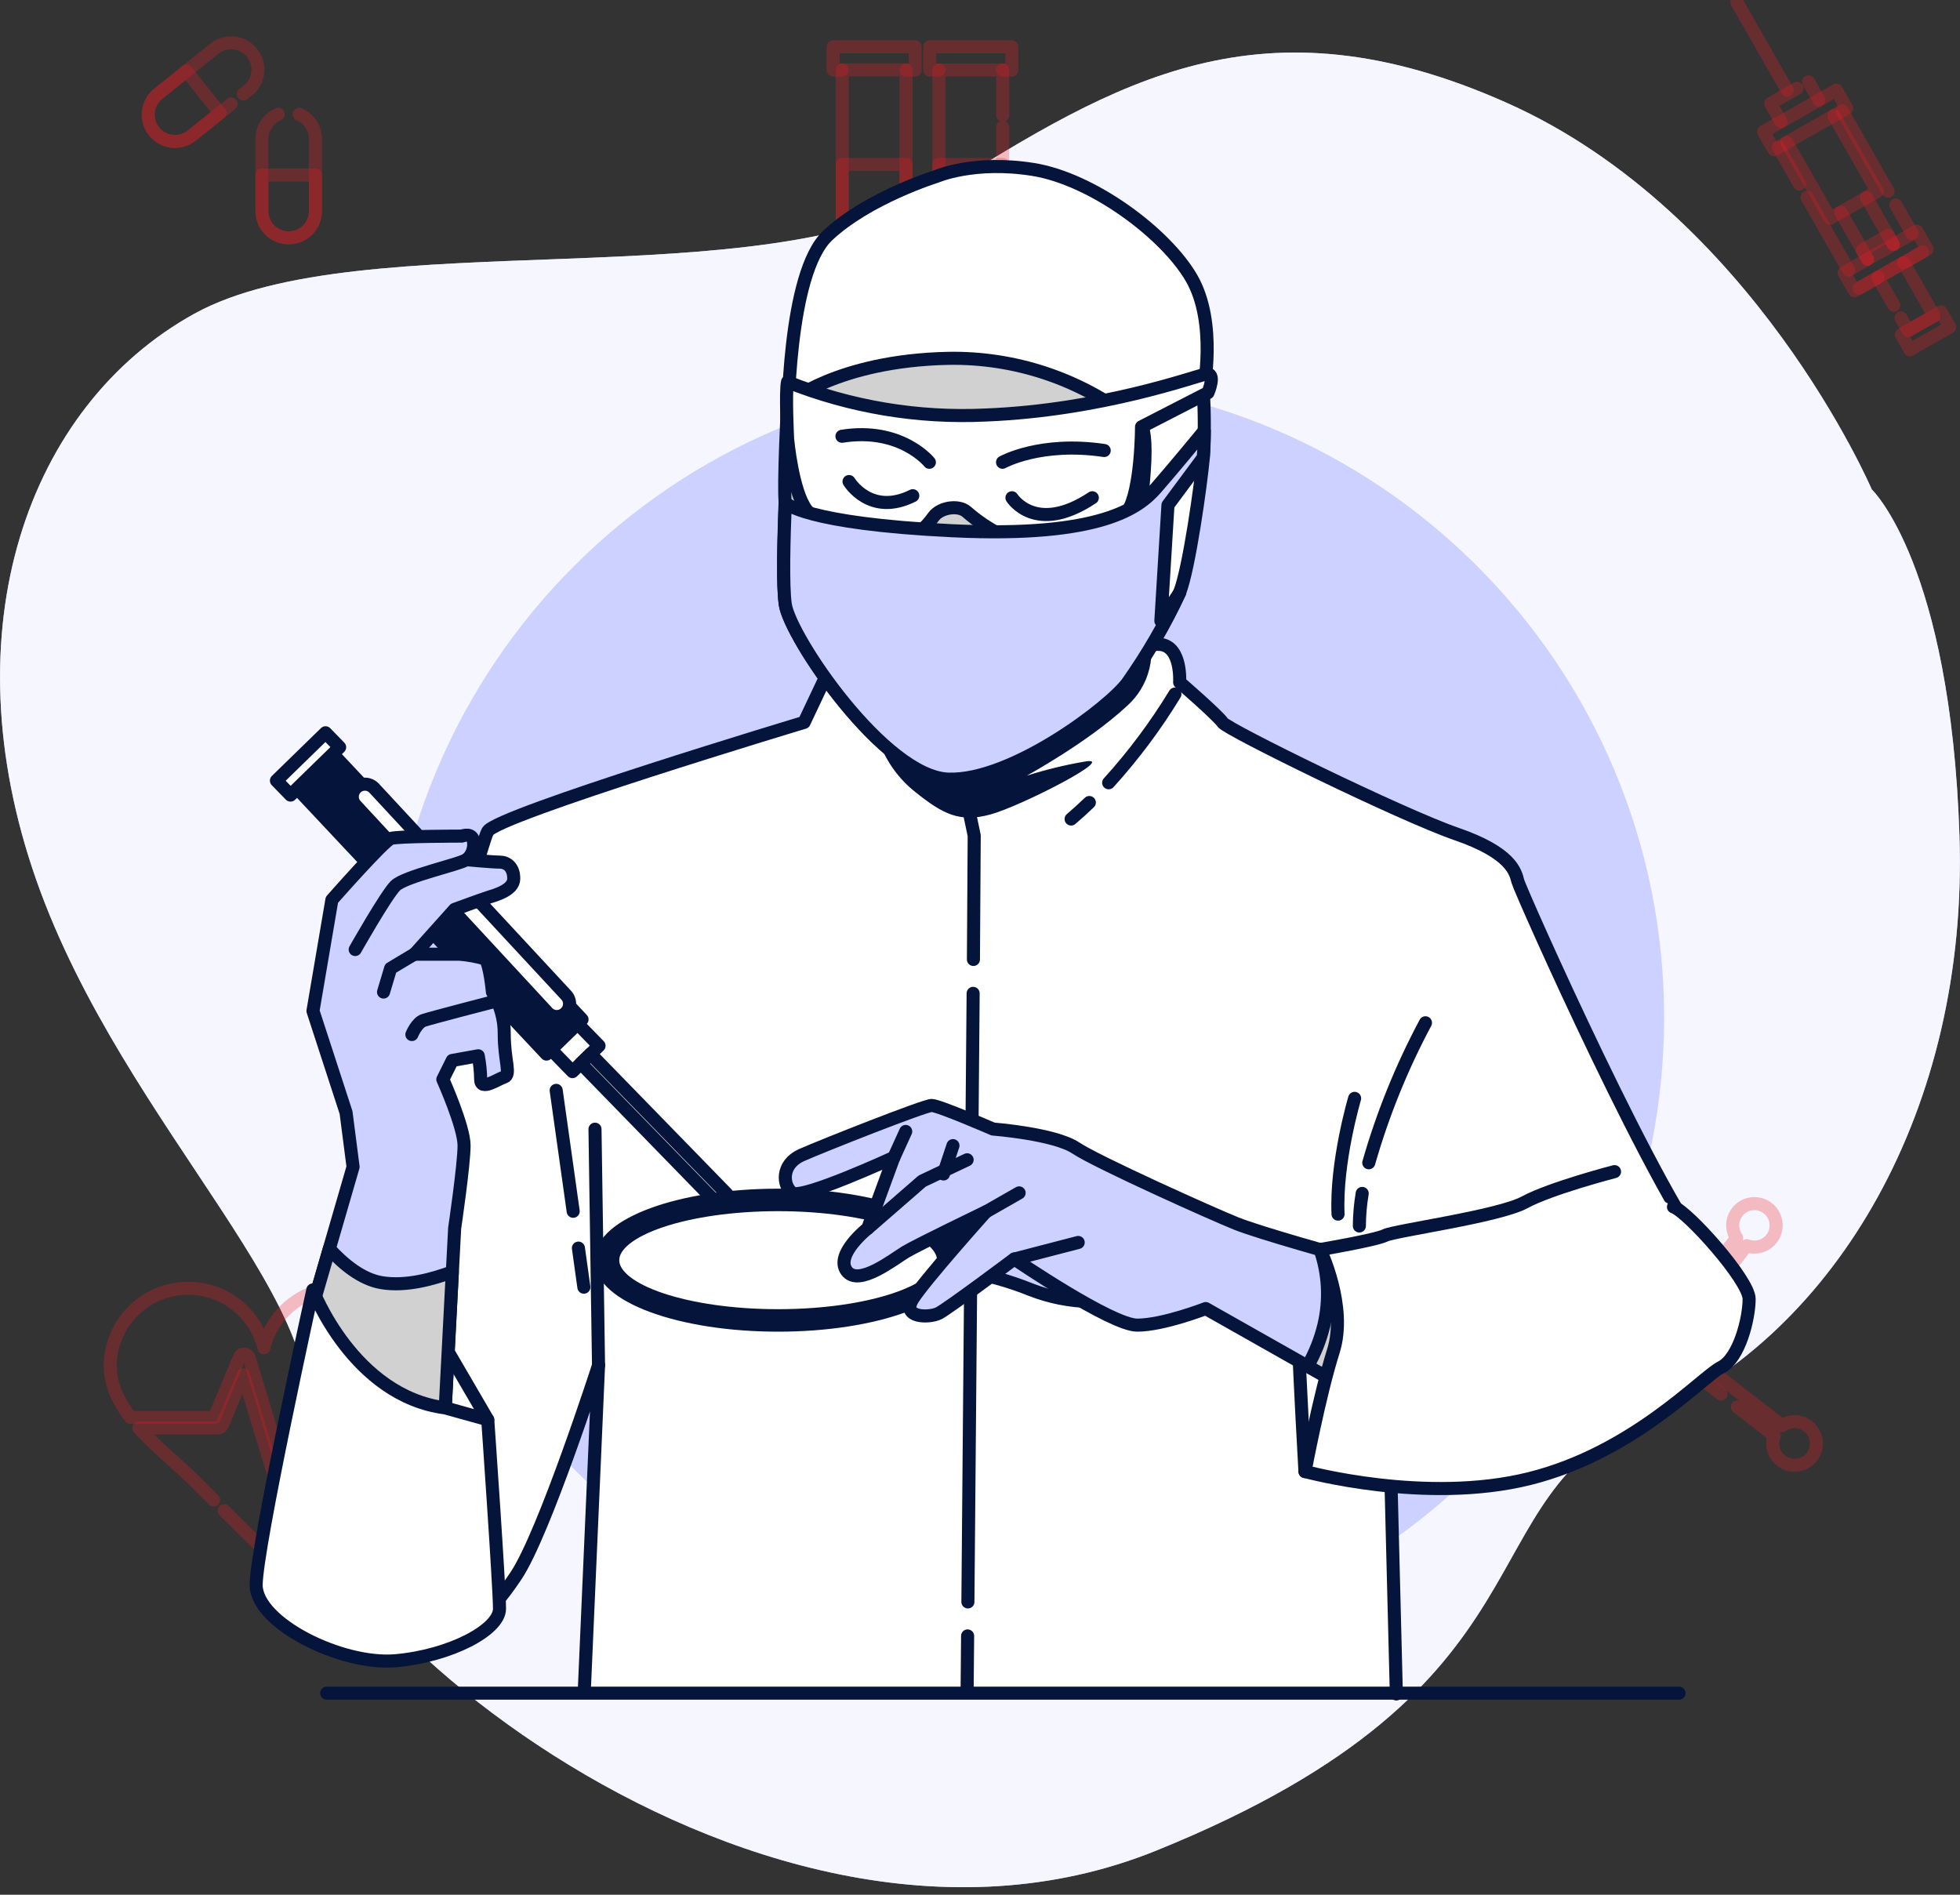 <svg width="150" height="145" viewBox="0 0 150 145" fill="none" xmlns="http://www.w3.org/2000/svg">
<rect x="0" y="0" width="150" height="145" fill="#333333" stroke="none"/>
<g clip-path="url(#clip0_1_1217)">
<path d="M143.246 37.451C143.246 37.451 134.173 16.281 115.339 7.881C96.506 -0.52 85.446 6.208 72.004 14.602C58.562 22.996 27.642 16.954 14.873 24.009C2.104 31.063 -3.947 48.207 2.784 67.361C9.515 86.514 26.972 100.963 22.937 110.376C18.902 119.789 56.879 154.401 88.468 141.629C120.058 128.857 111.667 114.745 126.109 108.36C140.551 101.976 150.64 84.835 149.961 64.002C149.281 43.169 143.246 37.451 143.246 37.451Z" fill="#CCD1FF"/>
<path opacity="0.8" d="M143.246 37.451C143.246 37.451 134.173 16.281 115.339 7.881C96.506 -0.52 85.446 6.208 72.004 14.602C58.562 22.996 27.642 16.954 14.873 24.009C2.104 31.063 -3.947 48.207 2.784 67.361C9.515 86.514 26.972 100.963 22.937 110.376C18.902 119.789 56.879 154.401 88.468 141.629C120.058 128.857 111.667 114.745 126.109 108.36C140.551 101.976 150.64 84.835 149.961 64.002C149.281 43.169 143.246 37.451 143.246 37.451Z" fill="white"/>
<path d="M22.892 8.744C23.263 8.9 23.579 9.163 23.802 9.499C24.025 9.835 24.143 10.229 24.143 10.632V16.154C24.143 16.698 23.927 17.218 23.543 17.603C23.159 17.987 22.638 18.203 22.094 18.203C21.551 18.203 21.029 17.987 20.644 17.603C20.26 17.219 20.043 16.698 20.042 16.154V10.632C20.042 10.229 20.161 9.834 20.385 9.499C20.608 9.163 20.925 8.9 21.297 8.744" stroke="#EC1F26" stroke-opacity="0.28" stroke-linecap="round" stroke-linejoin="round"/>
<path d="M22.094 18.203C21.551 18.203 21.029 17.987 20.644 17.603C20.26 17.219 20.043 16.698 20.042 16.154V13.396H24.143V16.157C24.142 16.7 23.926 17.22 23.542 17.604C23.158 17.987 22.637 18.203 22.094 18.203Z" stroke="#EC1F26" stroke-opacity="0.28" stroke-linecap="round" stroke-linejoin="round"/>
<path d="M17.686 7.956L14.671 10.377C14.46 10.545 14.219 10.67 13.96 10.745C13.701 10.819 13.43 10.842 13.162 10.812C12.894 10.781 12.635 10.698 12.4 10.568C12.164 10.437 11.956 10.261 11.789 10.051C11.621 9.84 11.496 9.598 11.421 9.339C11.347 9.081 11.324 8.81 11.354 8.542C11.385 8.274 11.468 8.015 11.598 7.779C11.729 7.544 11.905 7.336 12.116 7.169L16.409 3.725C16.619 3.556 16.861 3.431 17.12 3.356C17.379 3.282 17.65 3.259 17.918 3.289C18.186 3.32 18.445 3.402 18.68 3.533C18.916 3.664 19.123 3.84 19.291 4.052C19.459 4.262 19.584 4.504 19.658 4.763C19.733 5.022 19.756 5.293 19.725 5.56C19.695 5.828 19.612 6.087 19.481 6.323C19.351 6.558 19.175 6.766 18.964 6.933L18.624 7.188" stroke="#EC1F26" stroke-opacity="0.28" stroke-linecap="round" stroke-linejoin="round"/>
<path d="M11.789 10.06C11.621 9.85 11.496 9.608 11.421 9.349C11.347 9.09 11.324 8.819 11.354 8.552C11.385 8.284 11.468 8.025 11.598 7.789C11.729 7.554 11.905 7.346 12.116 7.179L14.269 5.453L16.834 8.649L14.671 10.377C14.461 10.546 14.22 10.671 13.961 10.747C13.703 10.822 13.432 10.846 13.164 10.816C12.896 10.787 12.637 10.705 12.401 10.575C12.165 10.446 11.957 10.271 11.789 10.06Z" stroke="#EC1F26" stroke-opacity="0.28" stroke-linecap="round" stroke-linejoin="round"/>
<path d="M125.795 98.914C125.071 99.117 124.428 99.541 123.955 100.126C123.483 100.712 123.206 101.43 123.162 102.181H118.679C118.626 101.787 118.434 101.423 118.138 101.158C117.841 100.892 117.458 100.742 117.06 100.734C116.662 100.726 116.274 100.861 115.967 101.114C115.659 101.368 115.453 101.723 115.385 102.115C115.317 102.508 115.392 102.912 115.596 103.254C115.8 103.596 116.12 103.854 116.497 103.98C116.875 104.107 117.286 104.094 117.655 103.943C118.024 103.793 118.327 103.516 118.509 103.162H123.233C123.371 103.805 123.682 104.399 124.133 104.878C124.584 105.358 125.157 105.705 125.791 105.882C126.425 106.059 127.095 106.06 127.729 105.884C128.363 105.708 128.937 105.362 129.389 104.884L131.706 106.684" stroke="#EC1F26" stroke-opacity="0.28" stroke-linecap="round" stroke-linejoin="round"/>
<path d="M132.961 107.671L135.784 109.866C135.71 110.057 135.672 110.26 135.669 110.464C135.669 110.795 135.767 111.117 135.951 111.392C136.134 111.666 136.395 111.88 136.7 112.007C137.005 112.133 137.341 112.166 137.665 112.102C137.988 112.037 138.286 111.878 138.519 111.645C138.753 111.411 138.912 111.114 138.976 110.79C139.041 110.466 139.008 110.13 138.881 109.825C138.755 109.52 138.541 109.26 138.266 109.076C137.992 108.893 137.669 108.795 137.339 108.795C136.994 108.795 136.658 108.904 136.378 109.105L129.955 104.109C130.271 103.526 130.419 102.866 130.383 102.203C130.348 101.541 130.129 100.901 129.752 100.355L133.673 95.326C134.045 95.469 134.456 95.473 134.831 95.338C135.206 95.203 135.52 94.937 135.716 94.59C135.912 94.243 135.976 93.837 135.898 93.446C135.819 93.055 135.603 92.705 135.288 92.46C134.974 92.216 134.582 92.092 134.183 92.112C133.785 92.132 133.408 92.295 133.119 92.57C132.831 92.845 132.651 93.215 132.612 93.612C132.573 94.008 132.678 94.406 132.908 94.732L129.085 99.633C128.435 99.085 127.612 98.785 126.762 98.787" stroke="#EC1F26" stroke-opacity="0.28" stroke-linecap="round" stroke-linejoin="round"/>
<path d="M76.735 9.717V25.074C76.735 25.721 76.478 26.342 76.02 26.8C75.562 27.258 74.942 27.515 74.294 27.515C73.647 27.515 73.026 27.258 72.568 26.8C72.111 26.342 71.853 25.721 71.853 25.074V5.358H76.735V8.822" stroke="#EC1F26" stroke-opacity="0.28" stroke-linecap="round" stroke-linejoin="round"/>
<path d="M74.294 27.508C73.647 27.508 73.026 27.251 72.568 26.793C72.111 26.336 71.853 25.715 71.853 25.067V12.583H76.735V25.067C76.734 25.715 76.477 26.335 76.019 26.792C75.562 27.25 74.941 27.507 74.294 27.508Z" stroke="#EC1F26" stroke-opacity="0.28" stroke-linecap="round" stroke-linejoin="round"/>
<path d="M76.735 5.359H77.434V3.581H71.157V5.359H71.853" stroke="#EC1F26" stroke-opacity="0.28" stroke-linecap="round" stroke-linejoin="round"/>
<path d="M64.456 19.398V5.349H69.338V25.067C69.338 25.715 69.081 26.336 68.623 26.793C68.165 27.251 67.544 27.508 66.897 27.508C66.249 27.508 65.629 27.251 65.171 26.793C64.713 26.336 64.456 25.715 64.456 25.067V20.689" stroke="#EC1F26" stroke-opacity="0.28" stroke-linecap="round" stroke-linejoin="round"/>
<path d="M64.453 19.399V12.583H69.334V25.067C69.334 25.715 69.077 26.336 68.619 26.793C68.162 27.251 67.541 27.508 66.894 27.508C66.246 27.507 65.626 27.25 65.169 26.792C64.711 26.335 64.454 25.715 64.453 25.067V21.078" stroke="#EC1F26" stroke-opacity="0.28" stroke-linecap="round" stroke-linejoin="round"/>
<path d="M69.338 5.359H70.034V3.581H63.757V5.359H64.456" stroke="#EC1F26" stroke-opacity="0.28" stroke-linecap="round" stroke-linejoin="round"/>
<path d="M24.022 98.891C23.081 99.224 22.238 99.787 21.57 100.529C20.902 101.271 20.431 102.168 20.199 103.139C19.854 101.725 19.005 100.486 17.81 99.654C16.616 98.823 15.158 98.457 13.713 98.626C12.267 98.794 10.933 99.485 9.961 100.568C8.989 101.651 8.447 103.053 8.436 104.508C8.436 105.972 9.074 107.279 9.985 108.471H16.406L18.324 103.867C18.356 103.793 18.41 103.729 18.479 103.685C18.547 103.642 18.628 103.62 18.709 103.622C18.79 103.627 18.867 103.657 18.931 103.707C18.995 103.757 19.042 103.826 19.065 103.903L21.389 111.565L23.159 105.919C23.184 105.84 23.232 105.77 23.299 105.72C23.365 105.67 23.446 105.643 23.529 105.642C23.611 105.643 23.692 105.67 23.759 105.718C23.827 105.765 23.878 105.832 23.908 105.91L24.888 108.739H30.197C31.213 107.543 31.975 106.2 31.975 104.492C31.975 102.908 31.346 101.39 30.226 100.27C29.107 99.151 27.588 98.522 26.005 98.522" stroke="#EC1F26" stroke-opacity="0.28" stroke-linecap="round" stroke-linejoin="round"/>
<path d="M17.16 115.614C18.183 116.637 19.209 117.656 20.258 118.649C22.653 116.284 25.064 113.931 27.446 111.543C28.1 110.889 28.819 110.236 29.482 109.546H24.613C24.531 109.546 24.451 109.521 24.384 109.474C24.316 109.426 24.265 109.359 24.238 109.282L23.555 107.321L21.758 113.052C21.732 113.132 21.682 113.202 21.615 113.252C21.547 113.302 21.466 113.329 21.382 113.33C21.297 113.33 21.215 113.302 21.147 113.252C21.08 113.201 21.03 113.13 21.006 113.049L18.624 105.21L17.033 109.033C17.003 109.106 16.952 109.167 16.887 109.211C16.822 109.255 16.745 109.278 16.667 109.278H10.626C11.933 110.732 13.543 112.016 14.759 113.199L16.353 114.79" stroke="#EC1F26" stroke-opacity="0.28" stroke-linecap="round" stroke-linejoin="round"/>
<path d="M142.926 19.837L142.527 19.144L144.501 18.02L144.896 18.712" stroke="#EC1F26" stroke-opacity="0.28" stroke-linecap="round" stroke-linejoin="round"/>
<path d="M144.936 23.362L143.72 21.232V21.228L145.687 20.104H145.694L148.01 24.169L146.04 25.293L145.484 24.323" stroke="#EC1F26" stroke-opacity="0.28" stroke-linecap="round" stroke-linejoin="round"/>
<path d="M146.17 26.765L149.212 25.029L148.549 23.869L145.507 25.605L146.17 26.765Z" stroke="#EC1F26" stroke-opacity="0.28" stroke-linecap="round" stroke-linejoin="round"/>
<path d="M144.491 14.638L140.982 8.485" stroke="#EC1F26" stroke-opacity="0.28" stroke-linecap="round" stroke-linejoin="round"/>
<path d="M146.344 17.886L145.089 15.687" stroke="#EC1F26" stroke-opacity="0.28" stroke-linecap="round" stroke-linejoin="round"/>
<path d="M137.715 14.089L136.107 11.269" stroke="#EC1F26" stroke-opacity="0.28" stroke-linecap="round" stroke-linejoin="round"/>
<path d="M141.472 20.669L138.29 15.092" stroke="#EC1F26" stroke-opacity="0.28" stroke-linecap="round" stroke-linejoin="round"/>
<path d="M142.269 22.058L143.72 21.232V21.228L145.69 20.104H145.694L147.141 19.278" stroke="#EC1F26" stroke-opacity="0.28" stroke-linecap="round" stroke-linejoin="round"/>
<path d="M136.744 10.903L140.061 16.706L140.874 16.242L142.848 15.115L143.655 14.651L140.345 8.851" stroke="#EC1F26" stroke-opacity="0.28" stroke-linecap="round" stroke-linejoin="round"/>
<path d="M144.896 18.712L144.501 18.02L142.848 15.115" stroke="#EC1F26" stroke-opacity="0.28" stroke-linecap="round" stroke-linejoin="round"/>
<path d="M140.874 16.242L142.527 19.144L142.926 19.836" stroke="#EC1F26" stroke-opacity="0.28" stroke-linecap="round" stroke-linejoin="round"/>
<path d="M143.72 21.228L142.269 22.058L141.92 22.258L141.129 20.866L141.472 20.67L142.926 19.837L144.896 18.712L146.344 17.886L146.693 17.686L147.491 19.075L147.141 19.278L145.694 20.104H145.69" stroke="#EC1F26" stroke-opacity="0.28" stroke-linecap="round" stroke-linejoin="round"/>
<path d="M137.535 6.76L135.509 7.92L136.303 9.315" stroke="#EC1F26" stroke-opacity="0.28" stroke-linecap="round" stroke-linejoin="round"/>
<path d="M139.205 7.659L138.407 6.264" stroke="#EC1F26" stroke-opacity="0.28" stroke-linecap="round" stroke-linejoin="round"/>
<path d="M136.744 10.903L140.345 8.851L140.982 8.485L141.332 8.286L140.538 6.897L139.205 7.659L136.303 9.315L134.963 10.077L135.761 11.465L136.107 11.269L136.744 10.903Z" stroke="#EC1F26" stroke-opacity="0.28" stroke-linecap="round" stroke-linejoin="round"/>
<path d="M136.767 6.894L132.925 0.163" stroke="#EC1F26" stroke-opacity="0.28" stroke-linecap="round" stroke-linejoin="round"/>
<path d="M78.487 126.744C105.477 126.744 127.356 104.865 127.356 77.875C127.356 50.885 105.477 29.006 78.487 29.006C51.497 29.006 29.618 50.885 29.618 77.875C29.618 104.865 51.497 126.744 78.487 126.744Z" fill="#CCD1FF"/>
<path d="M44.722 129.26L45.806 104.489C45.806 104.489 41.664 117.327 39.496 120.58C37.327 123.833 35.701 125.101 32.627 124.559C29.553 124.017 23.773 114.611 23.773 109.91C23.773 105.21 28.653 93.277 29.737 90.567C30.821 87.856 36.606 64.89 37.327 63.622C38.048 62.353 61.54 55.283 61.54 55.283L63.166 51.846C63.166 51.846 87.205 49.119 88.831 49.32C90.458 49.52 90.279 52.215 90.279 52.215C90.279 52.215 93.212 54.752 93.57 55.294C93.927 55.837 107.275 62.38 111.461 63.822C115.646 65.264 115.982 66.717 116.161 67.439C116.34 68.159 127.194 92.573 131.168 96.715C135.142 100.857 125.02 108.832 121.588 110.268C118.156 111.705 113.456 110.989 111.829 108.457C110.203 105.926 106.18 102.678 106.18 102.678L106.863 129.634" fill="white"/>
<path d="M44.722 129.26L45.806 104.489C45.806 104.489 41.664 117.327 39.496 120.58C37.327 123.833 35.701 125.101 32.627 124.559C29.553 124.017 23.773 114.611 23.773 109.91C23.773 105.21 28.653 93.277 29.737 90.567C30.821 87.856 36.606 64.89 37.327 63.622C38.048 62.353 61.54 55.283 61.54 55.283L63.166 51.846C63.166 51.846 87.205 49.119 88.831 49.32C90.458 49.52 90.279 52.215 90.279 52.215C90.279 52.215 93.212 54.752 93.57 55.294C93.927 55.837 107.275 62.38 111.461 63.822C115.646 65.264 115.982 66.717 116.161 67.439C116.34 68.159 127.194 92.573 131.168 96.715C135.142 100.857 125.02 108.832 121.588 110.268C118.156 111.705 113.456 110.989 111.829 108.457C110.203 105.926 106.18 102.678 106.18 102.678L106.863 129.634" stroke="#05143A" stroke-linecap="round" stroke-linejoin="round"/>
<path d="M45.806 104.489L45.535 86.414" stroke="#05143A" stroke-linecap="round" stroke-linejoin="round"/>
<path d="M44.267 95.516L44.684 98.504" stroke="#05143A" stroke-linecap="round" stroke-linejoin="round"/>
<path d="M42.565 83.443L43.866 92.697" stroke="#05143A" stroke-linecap="round" stroke-linejoin="round"/>
<path d="M104.25 91.331C104.111 92.153 104.038 92.986 104.033 93.82" stroke="#05143A" stroke-linecap="round" stroke-linejoin="round"/>
<path d="M109.092 78.271C107.271 81.678 105.817 85.269 104.754 88.984" stroke="#05143A" stroke-linecap="round" stroke-linejoin="round"/>
<path d="M103.67 84.055C103.67 84.055 102.222 88.935 102.401 92.914" stroke="#05143A" stroke-linecap="round" stroke-linejoin="round"/>
<path d="M83.367 61.415C82.917 61.849 82.45 62.272 81.973 62.678" stroke="#05143A" stroke-linecap="round" stroke-linejoin="round"/>
<path d="M89.916 53.115C88.447 55.534 86.749 57.807 84.847 59.903" stroke="#05143A" stroke-linecap="round" stroke-linejoin="round"/>
<path d="M74.052 125.194L74.014 129.439" stroke="#05143A" stroke-linecap="round" stroke-linejoin="round"/>
<path d="M74.475 76.021L74.074 122.591" stroke="#05143A" stroke-linecap="round" stroke-linejoin="round"/>
<path d="M73.836 60.51L74.557 63.947L74.497 73.424" stroke="#05143A" stroke-linecap="round" stroke-linejoin="round"/>
<path d="M37.327 108.647L33.532 102.142L33.353 109.553C33.353 109.553 36.042 110.274 37.327 108.647Z" fill="white" stroke="#05143A" stroke-linecap="round" stroke-linejoin="round"/>
<path d="M44.543 78.016L41.822 80.667L22.483 60.065L25.199 57.414L44.543 78.016Z" fill="#05143A" stroke="#05143A" stroke-linecap="round" stroke-linejoin="round"/>
<path d="M24.914 56.077L21.156 59.739L22.234 60.846L25.992 57.183L24.914 56.077Z" fill="white" stroke="#05143A" stroke-linecap="round" stroke-linejoin="round"/>
<path d="M44.202 78.344L42.172 80.323L43.814 82.008L45.845 80.029L44.202 78.344Z" fill="white" stroke="#05143A" stroke-linecap="round" stroke-linejoin="round"/>
<path d="M43.291 77.512C43.201 77.602 43.095 77.673 42.978 77.722C42.86 77.77 42.735 77.795 42.608 77.795C42.481 77.795 42.355 77.77 42.238 77.722C42.121 77.673 42.014 77.602 41.925 77.512L27.243 61.659C27.063 61.478 26.962 61.232 26.962 60.976C26.962 60.72 27.063 60.475 27.243 60.293C27.333 60.203 27.439 60.132 27.557 60.083C27.674 60.035 27.8 60.01 27.927 60.01C28.053 60.01 28.179 60.035 28.296 60.083C28.413 60.132 28.52 60.203 28.61 60.293L43.329 76.156C43.503 76.341 43.597 76.588 43.59 76.842C43.583 77.096 43.475 77.337 43.291 77.512Z" fill="white" stroke="#05143A" stroke-linecap="round" stroke-linejoin="round"/>
<path d="M44.453 81.38L45.195 80.658L55.619 91.362C55.706 91.452 55.755 91.573 55.753 91.698C55.751 91.823 55.7 91.942 55.61 92.029L55.548 92.09C55.458 92.178 55.336 92.227 55.209 92.225C55.082 92.224 54.962 92.172 54.873 92.081L44.453 81.38Z" fill="white" stroke="#05143A" stroke-linecap="round" stroke-linejoin="round"/>
<path d="M26.484 85.14L23.952 77.365L25.4 68.864C25.4 68.864 29.379 64.343 29.922 64.164C30.464 63.985 35.343 63.985 35.343 63.985C35.343 63.985 36.248 63.622 36.248 64.527C36.265 64.766 36.225 65.005 36.13 65.225C36.036 65.444 35.891 65.638 35.706 65.79C35.706 65.79 37.69 65.975 38.233 65.975C38.775 65.975 39.317 66.333 39.317 67.238C39.317 68.143 37.869 68.507 37.327 68.686C36.785 68.864 34.795 69.591 34.795 69.591L31.721 73.023H35.159C35.831 73.075 36.496 73.197 37.143 73.386C37.506 73.928 37.685 75.918 37.685 75.918C38.294 76.892 38.608 78.022 38.59 79.171C38.59 81.16 39.133 82.245 38.59 82.424C38.048 82.603 36.785 83.508 36.785 82.603C36.777 81.996 36.715 81.392 36.601 80.797L34.611 81.155L33.89 82.603C33.89 82.603 35.516 86.219 35.516 87.666C35.516 89.114 34.795 93.993 34.795 93.993L34.074 107.742C32.438 107.637 30.84 107.206 29.374 106.473C26.663 105.21 23.768 100.51 23.768 100.51L27.021 89.298L26.484 85.14Z" fill="#CCD1FF" stroke="#05143A" stroke-linecap="round" stroke-linejoin="round"/>
<path d="M29.195 98.157C27.672 97.902 26.267 96.736 25.205 95.571L23.773 100.51C23.773 100.51 26.669 105.21 29.379 106.473C30.844 107.205 32.44 107.636 34.074 107.742L34.617 97.332C33.147 97.885 31.044 98.471 29.195 98.157Z" fill="#D1D1D1" stroke="#05143A" stroke-linecap="round" stroke-linejoin="round"/>
<path d="M31.521 79.171C31.521 79.171 31.884 78.271 32.426 78.087C32.968 77.902 37.848 76.639 37.848 76.639" stroke="#05143A" stroke-linecap="round" stroke-linejoin="round"/>
<path d="M29.352 75.918L29.894 74.107L31.705 73.023" stroke="#05143A" stroke-linecap="round" stroke-linejoin="round"/>
<path d="M27.184 72.665C27.184 72.665 29.537 68.507 30.258 67.786C30.979 67.064 35.137 66.159 35.679 65.796" stroke="#05143A" stroke-linecap="round" stroke-linejoin="round"/>
<path d="M34.074 107.742L37.327 108.647C37.327 108.647 38.227 121.485 38.227 123.112C38.227 124.738 34.432 126.728 30.274 127.091C26.116 127.454 19.604 124.196 19.604 121.301C19.604 118.406 23.942 98.715 23.942 98.715C23.942 98.715 27.026 106.836 34.074 107.742Z" fill="white" stroke="#05143A" stroke-linecap="round" stroke-linejoin="round"/>
<path d="M83.41 99.604C81.863 99.568 80.335 99.261 78.894 98.699C77.206 98.017 75.445 97.533 73.646 97.257C72.562 97.072 70.572 97.978 69.13 97.072C67.688 96.167 66.419 95.446 68.767 94.54C71.114 93.635 74.915 94.725 76.357 94.904C77.799 95.083 80.515 94.54 80.515 94.54L83.41 99.604Z" fill="#CCD1FF" stroke="#05143A" stroke-linecap="round" stroke-linejoin="round"/>
<path d="M59.55 101.41C67.038 101.41 73.109 99.184 73.109 96.438C73.109 93.692 67.038 91.467 59.55 91.467C52.061 91.467 45.991 93.692 45.991 96.438C45.991 99.184 52.061 101.41 59.55 101.41Z" fill="#05143A" stroke="#05143A" stroke-linecap="round" stroke-linejoin="round"/>
<path d="M59.55 100.689C66.541 100.689 72.209 98.786 72.209 96.438C72.209 94.091 66.541 92.188 59.55 92.188C52.559 92.188 46.891 94.091 46.891 96.438C46.891 98.786 52.559 100.689 59.55 100.689Z" fill="white" stroke="#05143A" stroke-linecap="round" stroke-linejoin="round"/>
<path d="M99.87 112.621C99.87 112.621 99.409 104.44 99.409 103.166C99.409 101.892 105.372 104.017 105.372 104.017C105.372 104.017 102.244 111.9 99.87 112.621Z" fill="white" stroke="#05143A" stroke-linecap="round" stroke-linejoin="round"/>
<path d="M102.927 96.167C102.927 96.167 96.421 94.362 94.611 93.635C92.8 92.909 83.952 88.935 82.326 87.85C80.699 86.766 75.999 86.403 75.999 86.403C75.999 86.403 71.84 84.598 71.298 84.598C70.756 84.598 62.982 87.672 61.355 88.393C59.729 89.114 59.908 90.746 60.629 91.288C61.35 91.83 68.403 88.577 68.403 88.577L66.413 93.999C66.413 93.999 63.882 95.988 64.787 97.251C65.692 98.515 68.403 96.346 69.309 95.804C70.214 95.262 75.457 92.73 75.457 92.73C75.457 92.73 70.756 97.972 69.851 99.42C68.945 100.868 71.119 100.868 71.84 100.504C72.561 100.141 77.625 96.346 77.625 96.346C77.625 96.346 85.042 101.41 87.031 101.41C89.021 101.41 92.274 100.141 92.274 100.141L103.469 106.473C103.469 106.473 105.275 103.399 105.454 101.231C105.633 99.062 105.638 96.351 105.638 96.351L102.927 96.167Z" fill="#CCD1FF" stroke="#05143A" stroke-linecap="round" stroke-linejoin="round"/>
<path d="M66.419 93.998L70.577 90.382L74.014 88.756" stroke="#05143A" stroke-linecap="round" stroke-linejoin="round"/>
<path d="M68.409 88.577L69.314 86.587" stroke="#05143A" stroke-linecap="round" stroke-linejoin="round"/>
<path d="M72.209 89.84L72.93 87.672" stroke="#05143A" stroke-linecap="round" stroke-linejoin="round"/>
<path d="M77.631 96.351L82.515 95.083" stroke="#05143A" stroke-linecap="round" stroke-linejoin="round"/>
<path d="M75.462 92.735L77.994 91.288" stroke="#05143A" stroke-linecap="round" stroke-linejoin="round"/>
<path d="M101.03 95.63C101.673 97.492 101.773 99.499 101.317 101.415C101.053 102.514 100.633 103.569 100.07 104.549L103.491 106.473C103.491 106.473 105.296 103.399 105.475 101.231C105.654 99.062 105.66 96.351 105.66 96.351L102.949 96.167L101.03 95.63Z" fill="#D1D1D1" stroke="#05143A" stroke-linecap="round" stroke-linejoin="round"/>
<path d="M123.561 89.661C123.561 89.661 118.682 90.924 116.687 92.009C114.692 93.093 106.744 94.177 106.018 94.54C105.291 94.904 101.03 95.625 101.03 95.625C101.03 95.625 103.128 99.962 102.044 103.394C100.959 106.826 99.875 112.61 99.875 112.61C99.875 112.61 109.092 115.142 117.056 113.152C125.02 111.163 130.257 105.373 131.694 104.652C133.13 103.93 133.862 100.857 133.862 99.409C133.862 97.961 129.156 92.719 128.072 92.361" fill="white"/>
<path d="M123.561 89.661C123.561 89.661 118.682 90.924 116.687 92.009C114.692 93.093 106.744 94.177 106.018 94.54C105.291 94.904 101.03 95.625 101.03 95.625C101.03 95.625 103.128 99.962 102.044 103.394C100.959 106.826 99.875 112.61 99.875 112.61C99.875 112.61 109.092 115.142 117.056 113.152C125.02 111.163 130.257 105.373 131.694 104.652C133.13 103.93 133.862 100.857 133.862 99.409C133.862 97.961 129.156 92.719 128.072 92.361" stroke="#05143A" stroke-linecap="round" stroke-linejoin="round"/>
<path d="M71.667 13.5C71.667 13.5 66.419 15.127 63.345 18.022C60.271 20.917 60.271 32.118 60.271 33.571C60.271 35.023 59.729 43.692 60.092 46.224C60.455 48.756 67.682 59.426 72.562 59.605C77.441 59.783 85.031 54.004 86.305 52.193C87.832 50.026 89.164 47.727 90.284 45.324C91.005 43.514 91.911 37.002 92.09 35.023C92.191 33.337 92.191 31.646 92.09 29.96C92.09 29.96 93.174 24.717 91.19 21.285C89.206 17.854 83.6 13.695 79.073 12.969C74.546 12.242 71.667 13.5 71.667 13.5Z" fill="white" stroke="#05143A" stroke-linecap="round" stroke-linejoin="round"/>
<path d="M60.271 30.854C60.271 30.854 64.066 27.602 72.567 27.423C77.665 27.331 82.64 28.99 86.663 32.123C86.663 32.123 87.926 31.218 87.568 36.102C87.21 40.987 86.663 42.066 82.689 43.514C78.715 44.961 69.856 46.067 66.061 44.983C62.266 43.898 60.26 39.724 60.097 38.477C59.935 37.23 60.271 30.854 60.271 30.854Z" fill="#D1D1D1" stroke="#05143A" stroke-linecap="round" stroke-linejoin="round"/>
<path d="M60.271 29.228C65.092 31.148 70.268 32.011 75.451 31.76C84.31 31.402 91.379 28.816 92.258 28.637C93.136 28.458 92.448 30.052 92.448 30.052L87.362 32.665C87.362 32.665 87.362 37.545 86.278 39.171C85.194 40.797 82.841 41.882 80.314 41.882C77.788 41.882 75.435 40.44 73.987 39.171C73.38 38.629 71.998 38.808 71.456 39.529C70.913 40.25 70.192 41.34 67.839 41.155C65.487 40.971 62.808 40.44 61.724 39.019C60.64 37.599 60.276 33.598 60.276 33.598C60.276 33.598 60.097 29.954 60.271 29.228Z" fill="white" stroke="#05143A" stroke-linecap="round" stroke-linejoin="round"/>
<path d="M67.286 56.785C67.835 58.296 68.795 59.623 70.057 60.618C72.188 62.326 73.467 62.966 75.809 62.326C78.151 61.686 85.611 57.853 83.052 58.276C81.538 58.532 80.043 58.894 78.579 59.361C78.579 59.361 83.264 56.802 86.245 54.031C87.097 53.275 87.696 52.277 87.965 51.17C88.233 50.064 88.157 48.902 87.747 47.84C87.747 47.84 67.08 54.226 65.59 53.375C64.099 52.524 67.286 56.785 67.286 56.785Z" fill="#05143A"/>
<path d="M92.084 35.018C92.144 34.395 92.166 33.673 92.166 32.969C91.689 33.549 89.585 36.092 88.468 37.366C87.205 38.813 84.31 41.161 72.919 40.618C61.529 40.076 60.097 38.477 60.097 38.477C59.984 41.421 59.897 44.815 60.097 46.246C60.461 48.778 67.688 59.447 72.567 59.626C77.446 59.805 85.036 54.026 86.31 52.215C87.837 50.047 89.169 47.749 90.29 45.346L88.842 47.515L89.384 38.656L92.084 35.018Z" fill="#CCD1FF" stroke="#05143A" stroke-linecap="round" stroke-linejoin="round"/>
<path d="M71.125 35.376C71.125 35.376 68.956 32.665 64.435 33.386" stroke="#05143A" stroke-linecap="round" stroke-linejoin="round"/>
<path d="M76.725 35.376C76.725 35.376 79.62 33.749 84.505 34.476" stroke="#05143A" stroke-linecap="round" stroke-linejoin="round"/>
<path d="M64.977 36.851C64.977 36.851 66.603 39.561 69.856 37.935" stroke="#05143A" stroke-linecap="round" stroke-linejoin="round"/>
<path d="M77.446 38.092C77.446 38.092 79.252 40.982 83.594 38.092" stroke="#05143A" stroke-linecap="round" stroke-linejoin="round"/>
<path d="M25.004 129.574H128.495" stroke="#05143A" stroke-linecap="round" stroke-linejoin="round"/>
</g>
<defs>
<clipPath id="clip0_1_1217">
<rect width="150" height="144.423" fill="white"/>
</clipPath>
</defs>
</svg>
